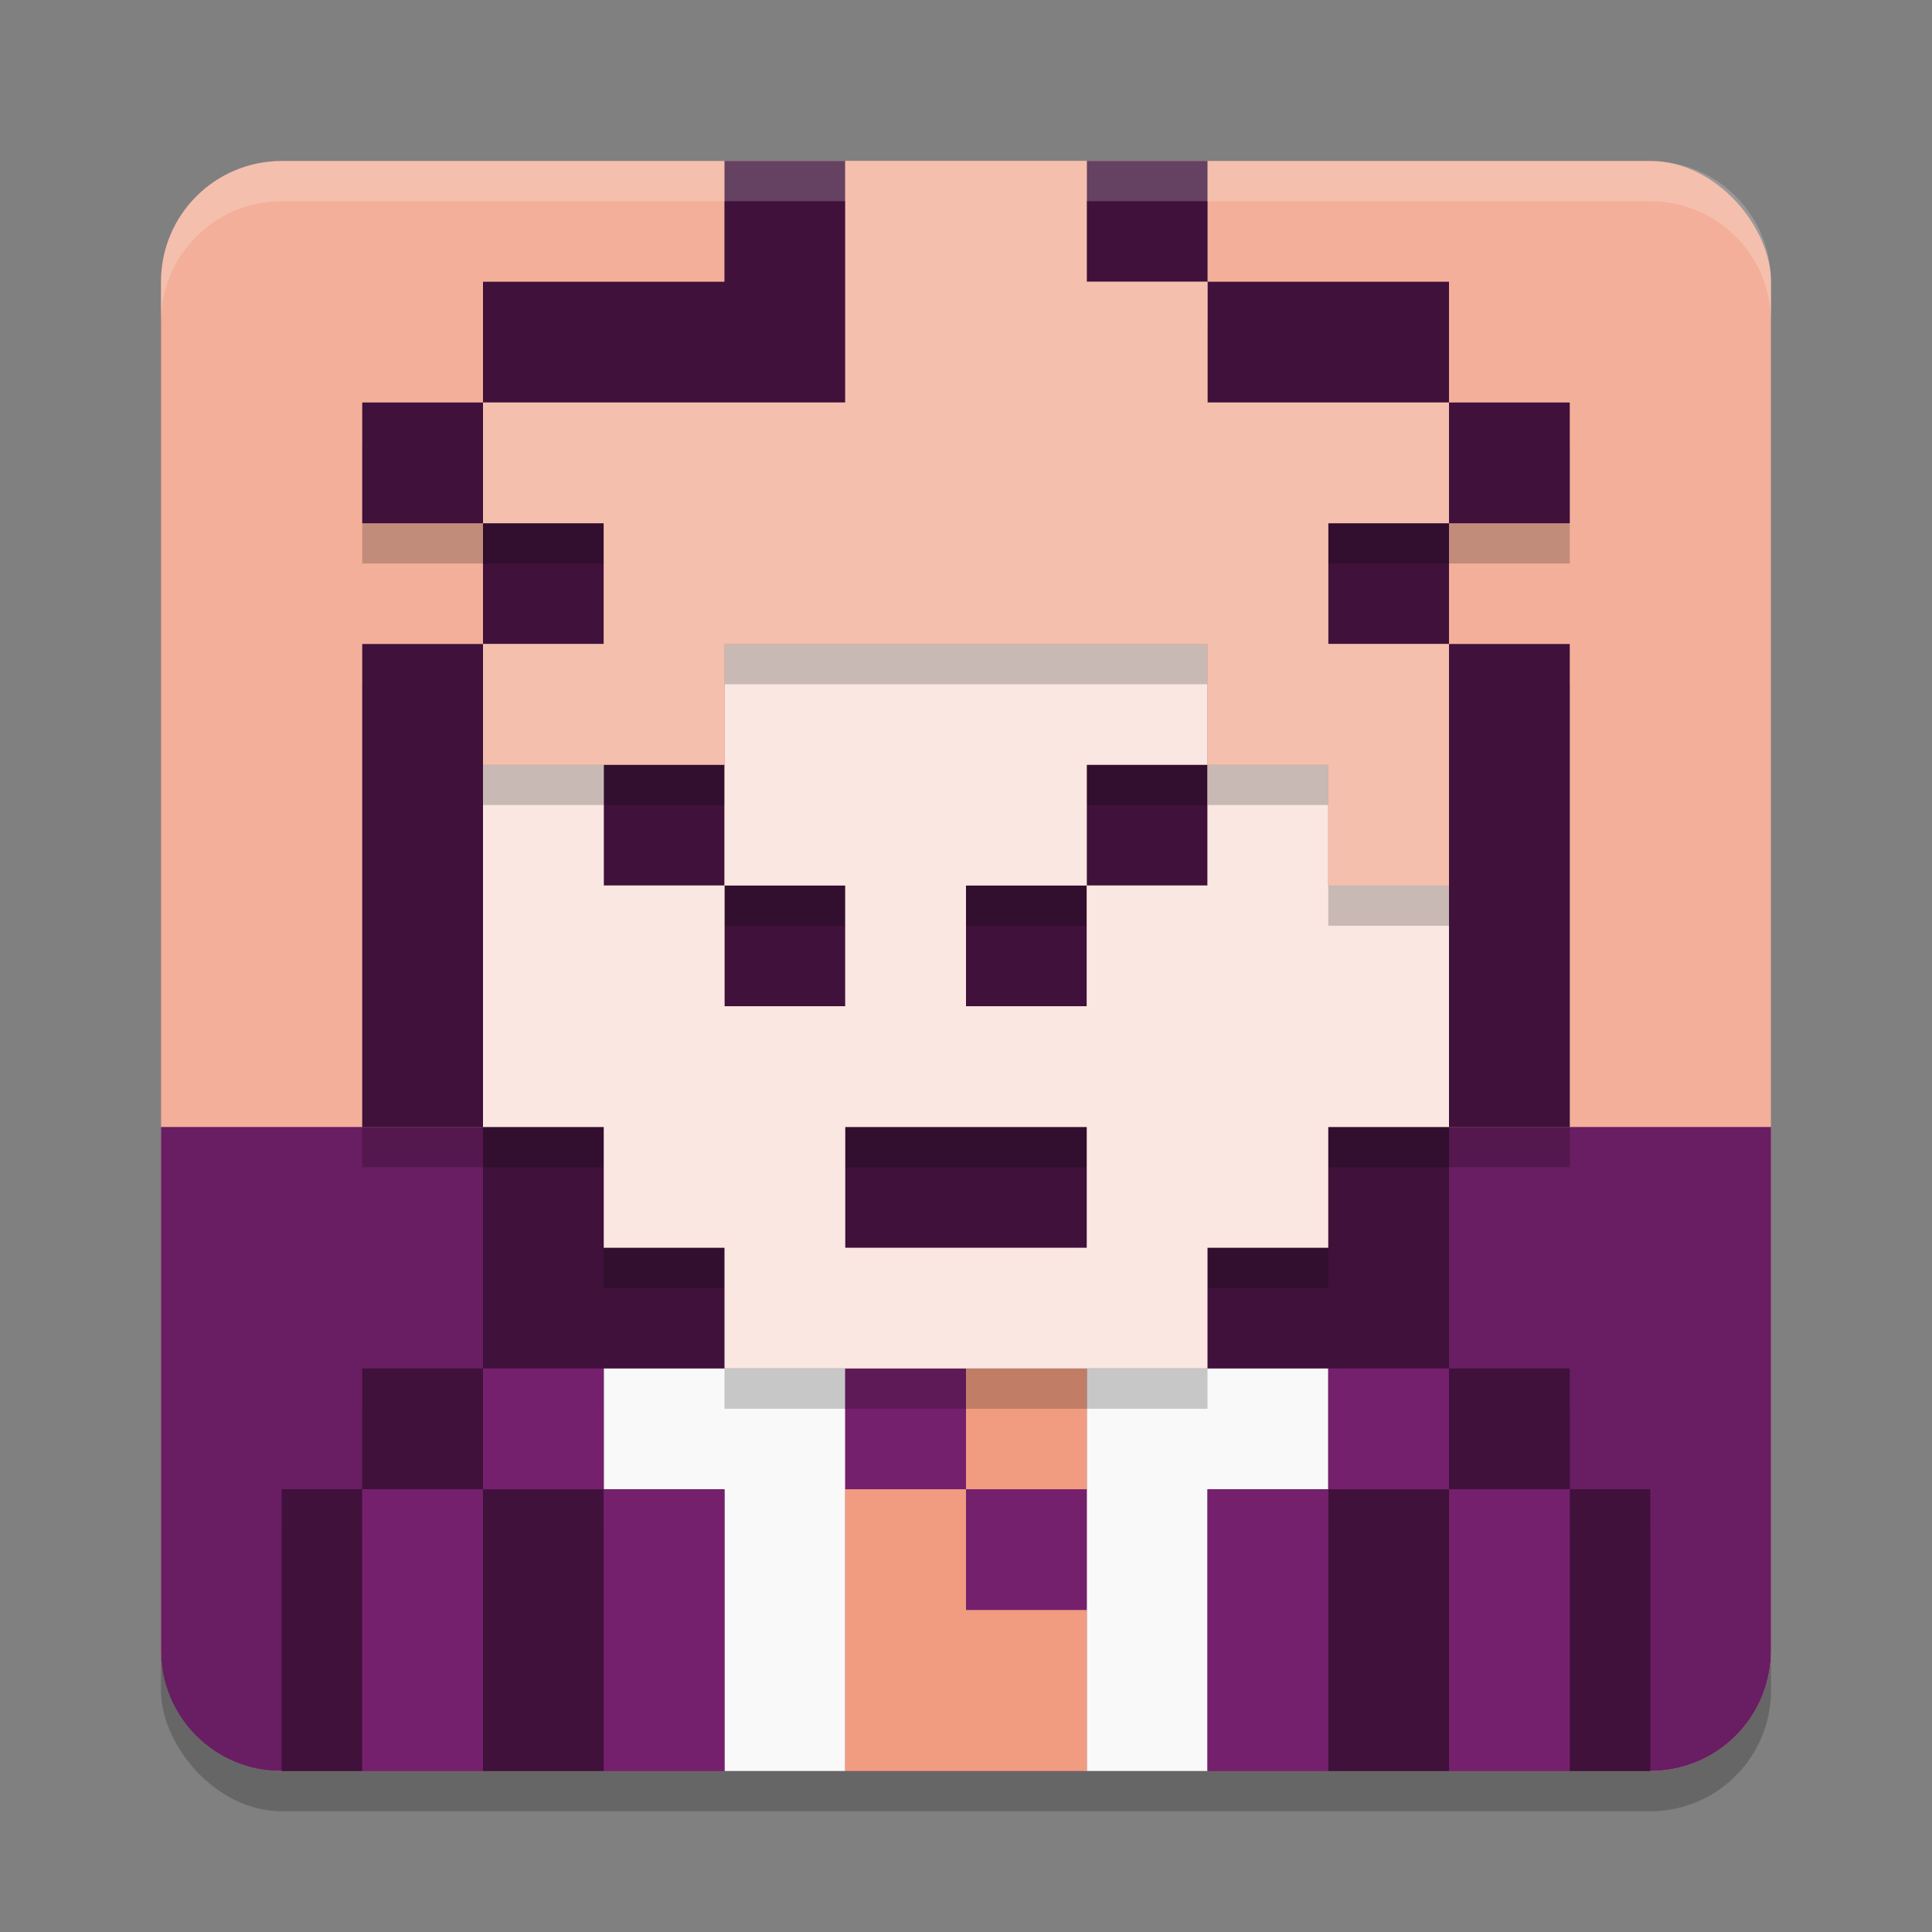 <svg xmlns="http://www.w3.org/2000/svg" width="48" height="48" version="1.1">
 <rect width="100%" height="100%" fill="#808080" stroke="none"/>
 <rect style="opacity:0.2" width="40" height="40" x="4" y="5" rx="3" ry="3"/>
 <rect style="fill:#f3af99" width="40" height="40" x="4" y="4" rx="3" ry="3"/>
 <path style="fill:#691d62" d="M 44 28 L 4 28 L 4 41 C 4 42.662 5.338 44 7 44 L 41 44 C 42.662 44 44 42.662 44 41 L 44 28 z"/>
 <path style="opacity:0.2" d="M 18,5 V 8 H 12 V 11 H 21 V 5 Z M 12,11 H 9 V 14 H 12 Z M 12,14 V 17 H 15 V 14 Z M 12,17 H 9 V 29 H 12 Z M 12,29 V 35 H 18 V 32 H 15 V 29 Z M 12,35 H 9 V 38 H 12 Z M 12,38 V 44 H 15 V 38 Z M 9,38 H 7 V 44 H 9 Z M 27,5 V 8 H 30 V 5 Z M 30,8 V 11 H 36 V 8 Z M 36,11 V 14 H 39 V 11 Z M 36,14 H 33 V 17 H 36 Z M 36,17 V 29 H 39 V 17 Z M 36,29 H 33 V 32 H 30 V 35 H 36 Z M 36,35 V 38 H 39 V 35 Z M 39,38 V 44 H 41 V 38 Z M 36,38 H 33 V 44 H 36 Z M 15,20 V 23 H 18 V 20 Z M 18,23 V 26 H 21 V 23 Z M 27,20 V 23 H 30 V 20 Z M 27,23 H 24 V 26 H 27 Z M 21,29 V 32 H 27 V 29 Z"/>
 <path style="fill:#3f113b" d="M 18,4 V 7 H 12 V 10 H 21 V 4 Z M 12,10 H 9 V 13 H 12 Z M 12,13 V 16 H 15 V 13 Z M 12,16 H 9 V 28 H 12 Z M 12,28 V 34 H 18 V 31 H 15 V 28 Z M 12,34 H 9 V 37 H 12 Z M 12,37 V 44 H 15 V 37 Z M 9,37 H 7 V 44 H 9 Z M 27,4 V 7 H 30 V 4 Z M 30,7 V 10 H 36 V 7 Z M 36,10 V 13 H 39 V 10 Z M 36,13 H 33 V 16 H 36 Z M 36,16 V 28 H 39 V 16 Z M 36,28 H 33 V 31 H 30 V 34 H 36 Z M 36,34 V 37 H 39 V 34 Z M 39,37 V 44 H 41 V 37 Z M 36,37 H 33 V 44 H 36 Z M 15,19 V 22 H 18 V 19 Z M 18,22 V 25 H 21 V 22 Z M 27,19 V 22 H 30 V 19 Z M 27,22 H 24 V 25 H 27 Z M 21,28 V 31 H 27 V 28 Z"/>
 <path style="fill:#f9f9f9" d="M 15,34 V 37 H 18 V 44 H 21 V 34 Z M 27,34 V 44 H 30 V 37 H 33 V 34 Z"/>
 <path style="opacity:0.2;fill:#ffffff" d="M 7,4 C 5.338,4 4,5.338 4,7 V 8 C 4,6.338 5.338,5 7,5 h 34 c 1.662,0 3,1.338 3,3 V 7 C 44,5.338 42.662,4 41,4 Z"/>
 <path style="fill:#75206d" d="M 12,34 V 37 H 15 V 34 Z M 15,37 V 44 H 18 V 37 Z M 12,37 H 9 V 44 H 12 Z M 33,34 V 37 H 36 V 34 Z M 36,37 V 44 H 39 V 37 Z M 33,37 H 30 V 44 H 33 Z"/>
 <path style="fill:#75206d" d="m 21,34 v 3 h 3 v -3 z m 3,3 v 3 h 3 v -3 z"/>
 <path style="fill:#f19c80" d="M 24,34 V 37 H 27 V 34 Z M 24,37 H 21 V 44 H 27 V 40 H 24 Z"/>
 <path style="opacity:0.2" d="M 18,17 V 23 H 21 V 26 H 18 V 23 H 15 V 20 H 12 V 29 H 15 V 32 H 18 V 35 H 30 V 32 H 33 V 29 H 36 V 23 H 33 V 20 H 30 V 23 H 27 V 26 H 24 V 23 H 27 V 20 H 30 V 17 Z M 21,29 H 27 V 32 H 21 Z"/>
 <path style="fill:#fbe7e1" d="M 18,16 V 19 22 H 21 V 25 H 18 V 22 H 15 V 19 H 12 V 28 H 15 V 31 H 18 V 34 H 30 V 31 H 33 V 28 H 36 V 22 H 33 V 19 H 30 V 22 H 27 V 25 H 24 V 22 H 27 V 19 H 30 V 16 Z M 21,28 H 27 V 31 H 21 Z"/>
 <path style="opacity:0.2" d="M 21,5 V 11 H 12 V 14 H 15 V 17 H 12 V 20 H 18 V 17 H 30 V 20 H 33 V 23 H 36 V 17 H 33 V 14 H 36 V 11 H 30 V 8 H 27 V 5 Z"/>
 <path style="fill:#f5bfad" d="m 21,4 v 3 3 h -3 -3 -3 v 3 h 3 v 3 h -3 v 3 h 3 3 v -3 h 3 3 3 3 v 3 h 3 v 3 h 3 v -3 -3 h -3 v -3 h 3 V 10 H 33 30 V 7 H 27 V 4 h -3 z"/>
</svg>
